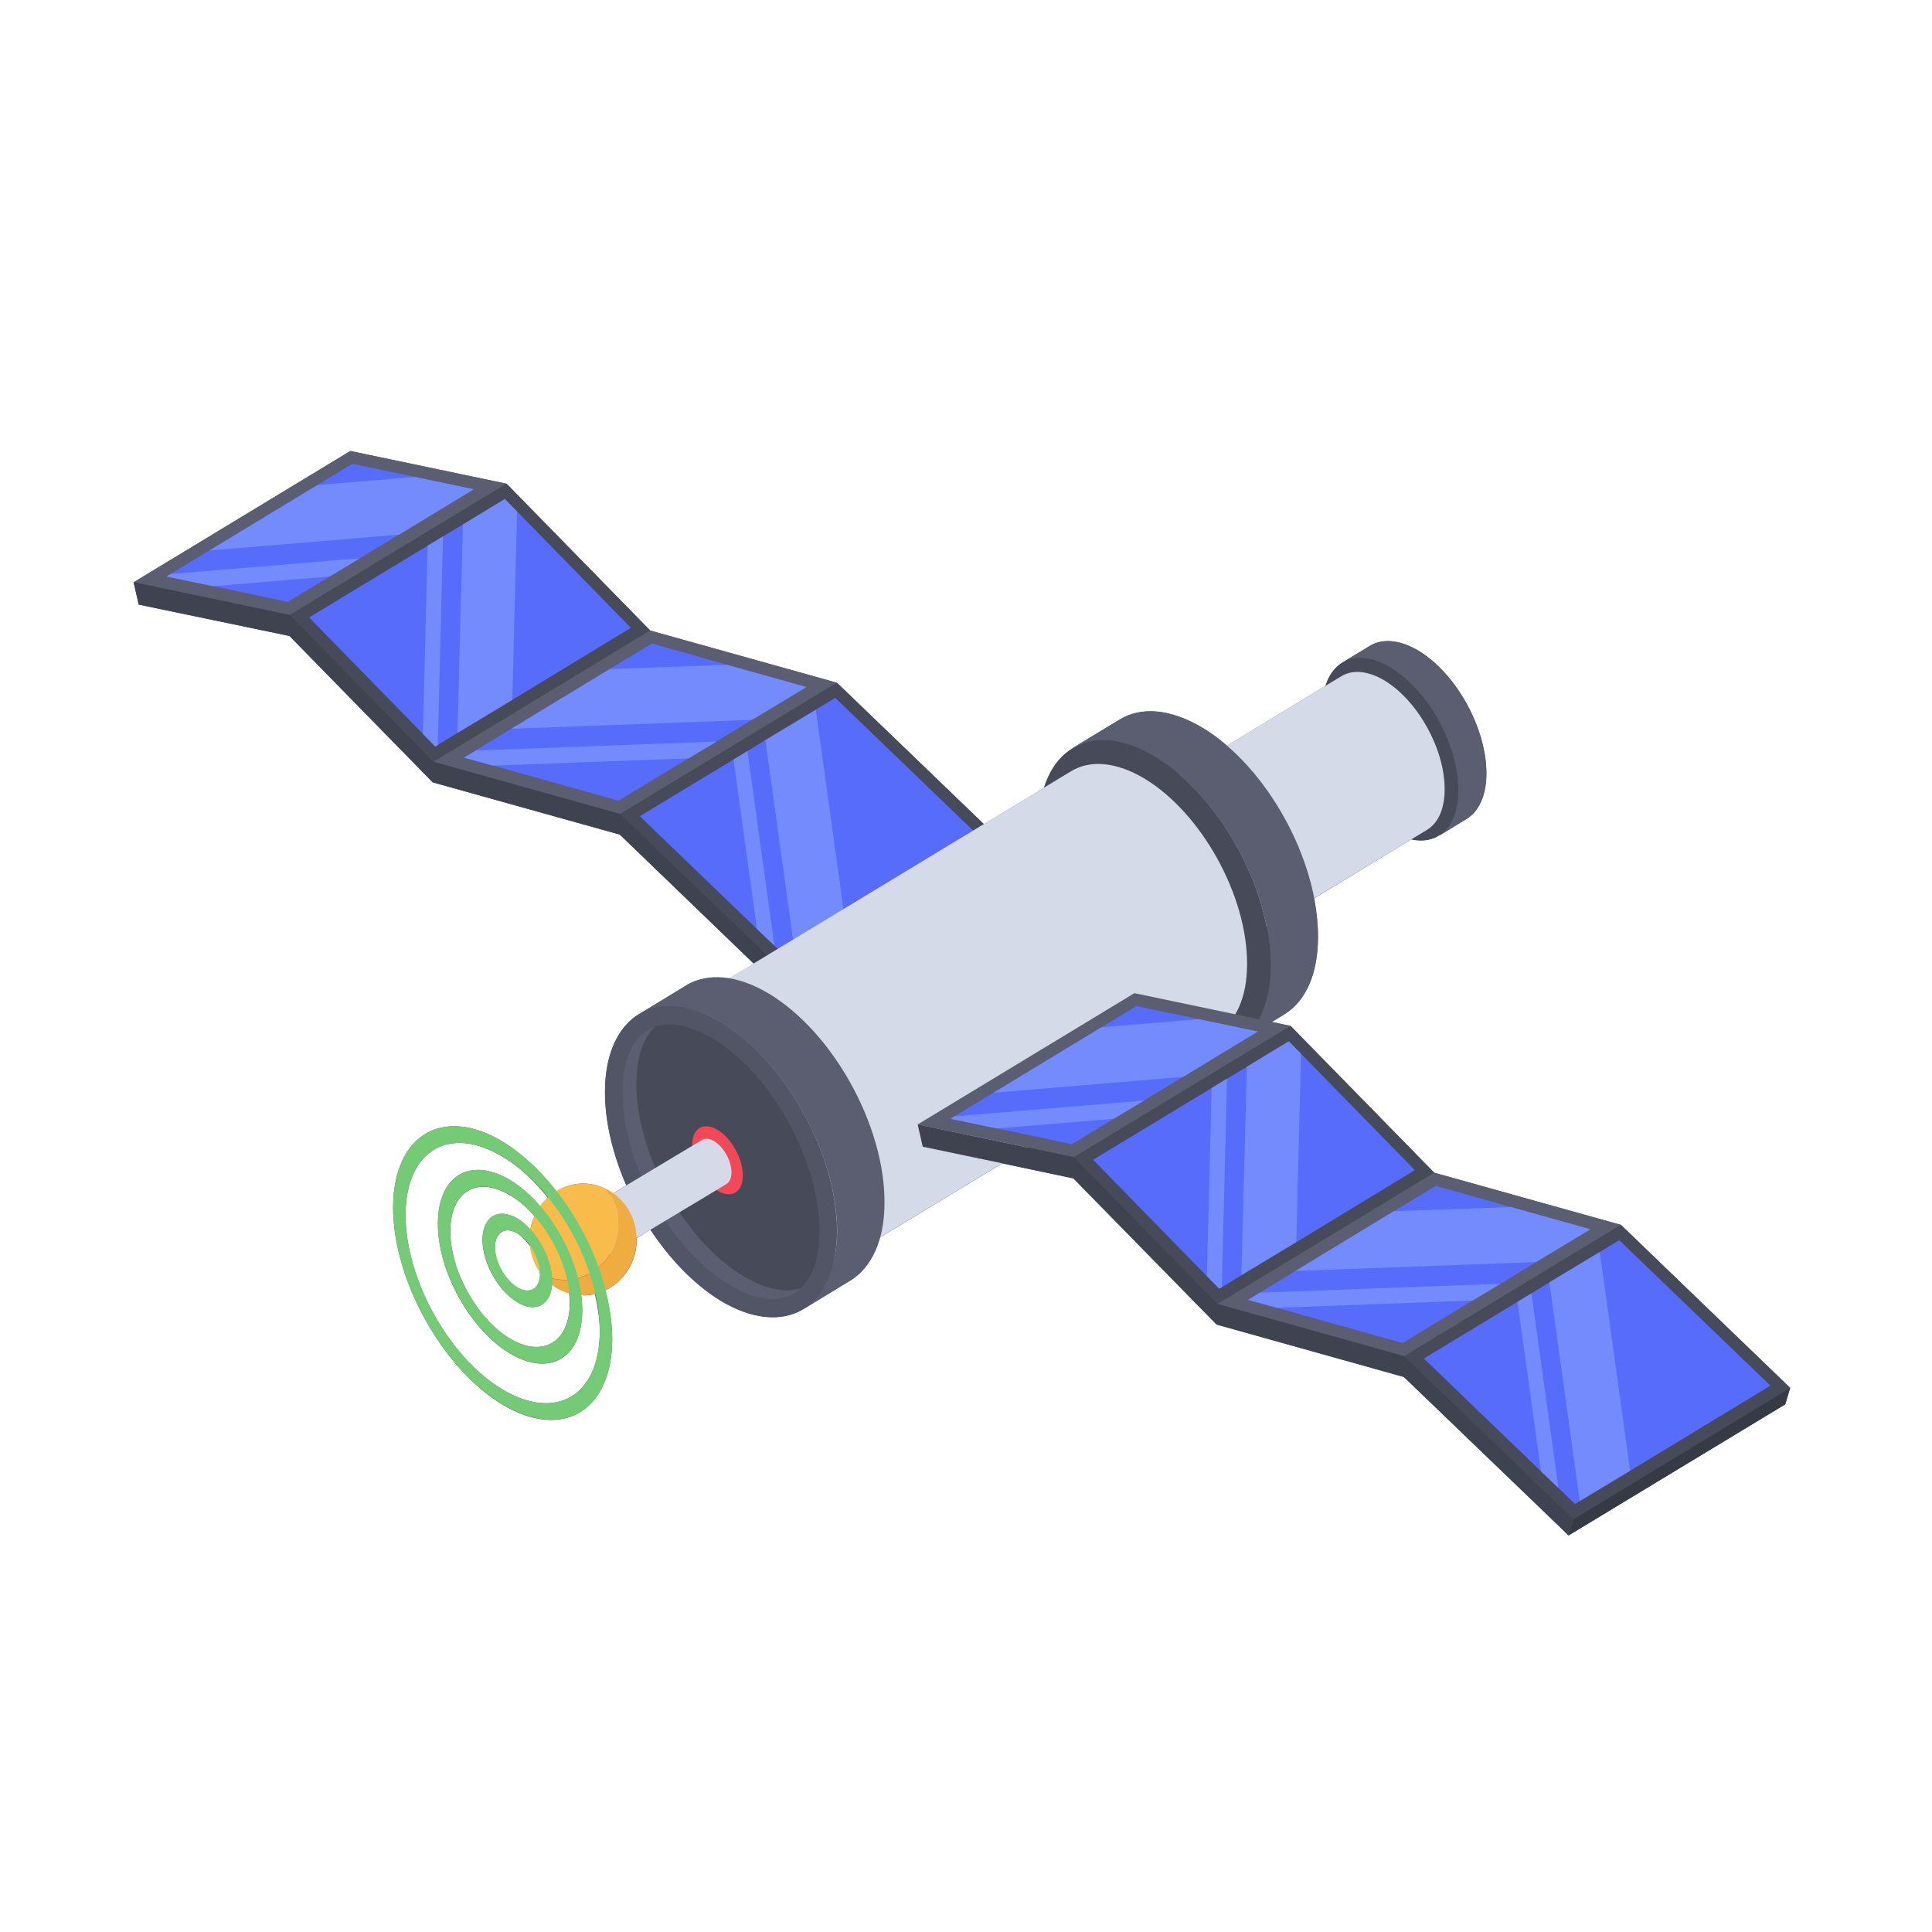 <?xml version="1.0" encoding="utf-8"?>
<svg width="54px" height="54px" viewBox="0 0 54 54" version="1.1" xmlns:xlink="http://www.w3.org/1999/xlink" xmlns="http://www.w3.org/2000/svg">
  <defs>
    <path d="M48.231 0L48.231 0L48.231 37.272L0 37.272L0 0L48.231 0Z" id="path_1" />
    <clipPath id="clip_1">
      <use xlink:href="#path_1" clip-rule="evenodd" fill-rule="evenodd" />
    </clipPath>
  </defs>
  <g id="Group-87">
    <path d="M0 0L54 0L54 54L0 54L0 0Z" id="Rectangle-35" fill="#FFA2A2" fill-opacity="0" fill-rule="evenodd" stroke="none" />
    <g id="Group-83" transform="translate(2.77 9)">
      <g id="Group">
        <g id="Frame 6" clip-path="url(#clip_1)">
          <path d="M48.231 0L48.231 0L48.231 37.272L0 37.272L0 0L48.231 0Z" id="Frame-6" fill="none" stroke="none" />
          <g id="Group" transform="translate(0.963 3.604)">
            <path d="M41.575 21.632L36.356 20.174L32.343 16.072L31.813 15.961L32.16 15.75C32.749 15.388 33.105 14.644 33.105 13.578C33.105 13.226 33.057 12.874 32.99 12.512L35.72 10.853C36.038 10.923 36.308 10.873 36.52 10.722C36.511 10.742 36.501 10.752 36.482 10.762L37.253 10.29C37.601 10.079 37.813 9.636 37.813 9.013C37.813 7.746 36.964 6.217 35.913 5.584C35.382 5.272 34.909 5.242 34.562 5.443L33.819 5.896C33.81 5.896 33.81 5.906 33.8 5.906C33.588 6.046 33.424 6.258 33.327 6.559L30.559 8.239C30.346 8.05 30.116 7.882 29.874 7.736C28.977 7.203 28.157 7.143 27.569 7.504L26.238 8.309C26.411 8.198 26.604 8.138 26.816 8.108C26.18 8.208 25.707 8.671 25.466 9.405L23.768 10.431L19.659 6.479L14.44 5.021L10.428 0.918L6.058 0.003L0 3.673L0.145 4.297L4.36 5.172L8.363 9.264L13.591 10.722L17.334 14.332L16.63 14.754C16.186 14.684 15.781 14.734 15.453 14.935L14.132 15.74L14.112 15.75C13.543 16.112 13.177 16.856 13.177 17.912C13.177 18.756 13.399 19.661 13.775 20.526L13.389 20.757C13.331 20.717 13.283 20.667 13.215 20.637C13.022 20.536 12.8 20.476 12.569 20.476C12.289 20.476 12.038 20.556 11.816 20.697C11.373 20.134 10.871 19.641 10.321 19.309C8.643 18.294 7.264 19.118 7.254 21.14C7.254 23.161 8.624 25.634 10.302 26.65C11.99 27.665 13.37 26.841 13.379 24.83C13.379 24.387 13.302 23.925 13.186 23.462C13.707 23.211 14.064 22.668 14.064 22.044L14.064 22.004L14.45 21.763C15 22.598 15.675 23.301 16.408 23.754C17.296 24.287 18.096 24.337 18.675 24.015L18.704 23.995L18.713 23.995L20.045 23.181C20.421 22.949 20.691 22.537 20.845 21.994L24.279 19.913L26.266 20.335L30.27 24.418L35.507 25.886L40.109 30.31L46.166 26.65L46.301 26.187L41.575 21.632ZM11.691 23.299C11.835 23.41 11.999 23.49 12.173 23.541C12.183 23.631 12.192 23.722 12.192 23.812C12.192 24.908 11.44 25.361 10.514 24.808C9.597 24.255 8.845 22.897 8.855 21.801C8.855 20.695 9.607 20.253 10.523 20.806C10.774 20.947 10.996 21.148 11.208 21.389C11.15 21.51 11.112 21.63 11.092 21.761C10.977 21.64 10.861 21.53 10.736 21.459C10.195 21.137 9.761 21.399 9.752 22.043C9.752 22.686 10.186 23.47 10.726 23.792C11.237 24.104 11.642 23.873 11.691 23.299L11.691 23.299ZM11.344 22.92C11.344 22.951 11.363 22.981 11.363 23.011C11.353 23.423 11.074 23.584 10.726 23.383C10.379 23.172 10.099 22.669 10.099 22.257C10.109 21.834 10.389 21.663 10.736 21.875C10.871 21.965 10.996 22.106 11.103 22.257C11.132 22.508 11.218 22.729 11.344 22.92L11.344 22.92ZM10.302 26.227C8.807 25.332 7.601 23.14 7.601 21.35C7.61 19.55 8.826 18.826 10.321 19.731C10.784 20.003 11.199 20.405 11.575 20.867C11.498 20.948 11.43 21.028 11.363 21.109C11.112 20.817 10.832 20.566 10.533 20.385C9.414 19.711 8.508 20.254 8.508 21.591C8.498 22.919 9.405 24.558 10.514 25.221C11.633 25.895 12.54 25.352 12.54 24.025C12.54 23.884 12.53 23.743 12.511 23.593C12.53 23.593 12.549 23.602 12.569 23.602C12.675 23.602 12.79 23.593 12.896 23.562C12.974 23.924 13.032 24.276 13.032 24.618C13.022 26.408 11.806 27.132 10.302 26.227L10.302 26.227Z" id="Shape" fill="#474B59" fill-rule="evenodd" stroke="none" />
            <path d="M0.002 3.67L6.06 0L10.426 0.915L4.368 4.585L0.002 3.67Z" id="Shape" fill="#5B5E71" stroke="none" />
            <path d="M9.509 1.069L7.419 2.337L6.335 2.992L6.328 2.999L5.482 3.508L4.312 4.219L2.235 3.777L2.216 3.777L0.92 3.508L1.033 3.44L2.123 2.778L5.139 0.951L6.117 0.359L7.863 0.725L9.509 1.069Z" id="Shape" fill="#576CFB" stroke="none" />
            <path d="M4.368 4.586L10.426 0.916L14.44 5.018L8.383 8.688L4.368 4.586Z" id="Shape" fill="#474B59" stroke="none" />
            <path d="M13.899 4.944L10.587 6.957L9.053 7.88L8.503 8.218L8.431 8.259L8.088 7.907L4.907 4.654L8.22 2.649L8.649 2.388L9.205 2.056L10.375 1.346L10.719 1.691L13.899 4.944Z" id="Shape" fill="#576CFB" stroke="none" />
            <path d="M8.381 8.688L14.439 5.018L19.658 6.478L13.6 10.148L8.381 8.688Z" id="Shape" fill="#5B5E71" stroke="none" />
            <path d="M18.805 6.597L17.284 7.513L16.292 8.12L15.512 8.588L13.555 9.775L10.038 8.789L9.237 8.568L9.568 8.368L10.56 7.762L13.311 6.093L14.488 5.384L16.59 5.977L18.805 6.597Z" id="Shape" fill="#576CFB" stroke="none" />
            <path d="M18.331 14.703L24.389 11.033L24.254 11.487L18.194 15.158L18.331 14.703Z" id="Shape" fill="#363A44" stroke="none" />
            <path d="M13.6 10.148L19.658 6.477L24.39 11.032L18.332 14.703L13.6 10.148Z" id="Shape" fill="#474B59" stroke="none" />
            <path d="M23.837 10.967L19.916 13.346L18.507 14.193L18.375 14.276L17.912 13.828L17.423 13.36L14.15 10.209L16.769 8.625L17.159 8.389L17.661 8.08L19.07 7.232L19.612 6.901L23.837 10.967Z" id="Shape" fill="#576CFB" stroke="none" />
            <path d="M4.368 4.585L8.382 8.688L13.601 10.147L18.332 14.702L18.196 15.156L13.591 10.724L8.36 9.262L4.358 5.172L0.144 4.292L0.002 3.669L4.368 4.585Z" id="Shape" fill="#3F434F" stroke="none" />
            <path d="M9.508 1.072L7.419 2.34L2.123 2.782L5.139 0.954L7.863 0.728L9.508 1.072ZM6.329 2.999L5.482 3.509L2.235 3.779L2.216 3.779L0.92 3.509L1.033 3.441L6.329 2.999ZM10.718 1.692L10.587 6.957L9.054 7.88L9.205 2.056L10.375 1.346L10.718 1.692ZM8.649 2.388L8.504 8.22L8.431 8.26L8.088 7.908L8.22 2.649L8.649 2.388ZM19.916 13.348L18.507 14.196L17.661 8.082L19.07 7.234L19.916 13.348ZM17.912 13.828L17.423 13.36L16.769 8.624L17.159 8.389L17.912 13.828ZM18.806 6.6L17.285 7.517L10.561 7.765L13.31 6.096L16.59 5.979L18.806 6.6ZM16.294 8.124L15.513 8.593L10.039 8.794L9.238 8.573L9.569 8.373L16.294 8.124Z" id="Group" fill="#748BFD" fill-rule="evenodd" stroke="none" />
            <path d="M33.779 5.919C34.126 5.709 34.604 5.741 35.134 6.061C36.187 6.691 36.996 8.229 36.996 9.489C36.99 10.115 36.817 10.552 36.48 10.756L37.255 10.284C37.597 10.075 37.81 9.638 37.81 9.008C37.815 7.747 36.968 6.218 35.914 5.583C35.386 5.268 34.906 5.236 34.559 5.446L33.779 5.919Z" id="Shape" fill="#5B5E71" stroke="none" />
            <path d="M35.136 6.057C36.188 6.691 37.035 8.223 37.031 9.483C37.028 10.743 36.175 11.25 35.123 10.617C34.072 9.983 33.222 8.453 33.225 7.193C33.227 5.933 34.083 5.424 35.136 6.057L35.136 6.057Z" id="Shape" fill="#474B59" stroke="none" />
            <path d="M27.547 10.057C27.856 9.87 28.281 9.898 28.751 10.183C29.687 10.743 30.438 12.104 30.438 13.224C30.433 13.779 30.245 14.171 29.946 14.353L36.154 10.59C36.458 10.404 36.645 10.017 36.645 9.457C36.65 8.338 35.899 6.98 34.963 6.416C34.493 6.137 34.069 6.108 33.76 6.296L27.547 10.057Z" id="Shape" fill="#D4DAE8" stroke="none" />
            <path d="M28.753 10.181C29.688 10.744 30.439 12.104 30.436 13.223C30.432 14.342 29.676 14.791 28.742 14.228C27.809 13.665 27.054 12.307 27.056 11.189C27.058 10.071 27.818 9.619 28.754 10.181L28.753 10.181Z" id="Shape" fill="#CAD0DD" stroke="none" />
            <path d="M26.237 8.31C26.83 7.952 27.645 8.005 28.547 8.551C30.341 9.625 31.784 12.239 31.784 14.387C31.776 15.453 31.415 16.204 30.839 16.553L32.161 15.749C32.745 15.39 33.106 14.647 33.106 13.573C33.115 11.425 31.672 8.821 29.877 7.737C28.975 7.2 28.16 7.147 27.567 7.505L26.237 8.31Z" id="Shape" fill="#5B5E71" stroke="none" />
            <path d="M28.551 8.546C30.344 9.625 31.786 12.237 31.78 14.384C31.775 16.532 30.323 17.394 28.53 16.315C26.736 15.236 25.289 12.629 25.295 10.481C25.302 8.333 26.759 7.467 28.551 8.546L28.551 8.546Z" id="Shape" fill="#474B59" stroke="none" />
            <path d="M15.62 15.362C16.145 15.043 16.87 15.091 17.671 15.576C19.264 16.529 20.545 18.85 20.545 20.758C20.537 21.703 20.217 22.37 19.706 22.681L30.284 16.27C30.803 15.952 31.123 15.293 31.123 14.339C31.131 12.432 29.85 10.119 28.256 9.158C27.456 8.681 26.732 8.633 26.206 8.951L15.62 15.362Z" id="Shape" fill="#D4DAE8" stroke="none" />
            <path d="M17.674 15.573C19.266 16.531 20.547 18.849 20.541 20.756C20.536 22.662 19.247 23.429 17.655 22.47C16.064 21.512 14.778 19.197 14.784 17.291C14.789 15.384 16.083 14.615 17.674 15.573L17.674 15.573Z" id="Shape" fill="#CAD0DD" stroke="none" />
            <path d="M14.098 15.76C14.691 15.401 15.527 15.438 16.429 15.983C18.223 17.057 19.666 19.671 19.666 21.819C19.657 22.885 19.251 23.661 18.675 24.011L20.043 23.18C20.627 22.822 20.989 22.078 20.989 21.006C20.996 18.857 19.554 16.252 17.759 15.169C16.857 14.632 16.042 14.578 15.45 14.936L14.098 15.76Z" id="Shape" fill="#5B5E71" stroke="none" />
            <path d="M16.432 15.978C18.225 17.057 19.667 19.669 19.661 21.815C19.656 23.962 18.204 24.825 16.411 23.746C14.618 22.667 13.169 20.06 13.176 17.912C13.183 15.764 14.64 14.899 16.432 15.978L16.432 15.978Z" id="Shape" fill="#525566" stroke="none" />
            <path d="M17.048 23.065C15.392 22.07 14.049 19.649 14.055 17.672C14.06 16.952 14.241 16.411 14.569 16.093C13.996 16.298 13.667 16.947 13.667 17.917C13.662 19.894 15 22.31 16.657 23.307C17.088 23.566 17.505 23.704 17.866 23.704C18.184 23.704 18.45 23.597 18.66 23.392C18.531 23.439 18.395 23.462 18.259 23.459C17.896 23.459 17.479 23.321 17.048 23.065L17.048 23.065Z" id="Shape" fill="#5B5E71" stroke="none" />
            <path d="M16.188 16.422C15.755 16.166 15.339 16.028 14.976 16.028C14.829 16.028 14.692 16.048 14.57 16.095C14.242 16.411 14.06 16.952 14.055 17.673C14.05 19.649 15.393 22.07 17.049 23.066C17.48 23.321 17.897 23.46 18.259 23.46C18.406 23.46 18.539 23.44 18.661 23.394C18.989 23.082 19.171 22.535 19.171 21.815C19.176 19.838 17.838 17.417 16.186 16.421L16.188 16.422Z" id="Shape" fill="#474B59" stroke="none" />
            <path d="M16.323 18.977C16.716 19.213 17.03 19.784 17.03 20.252C17.029 20.721 16.711 20.91 16.32 20.675C15.927 20.438 15.611 19.869 15.613 19.4C15.614 18.93 15.932 18.741 16.323 18.977L16.323 18.977Z" id="Shape" fill="#F34858" stroke="none" />
            <path d="M12.15 21.503C12.239 21.449 12.361 21.457 12.495 21.539C12.763 21.7 12.979 22.089 12.979 22.411C12.977 22.57 12.923 22.682 12.838 22.734L16.571 20.491C16.658 20.437 16.712 20.326 16.712 20.166C16.713 19.845 16.498 19.456 16.23 19.294C16.095 19.213 15.973 19.205 15.885 19.26L12.15 21.503Z" id="Shape" fill="#D4DAE8" stroke="none" />
            <path d="M12.497 21.54C12.765 21.7 12.979 22.091 12.979 22.411C12.979 22.733 12.761 22.861 12.494 22.7C12.226 22.539 12.01 22.149 12.011 21.828C12.011 21.507 12.229 21.379 12.497 21.54L12.497 21.54Z" id="Shape" fill="#CAD0DD" stroke="none" />
            <path d="M13.216 20.632C13.428 20.899 13.55 21.236 13.55 21.608C13.55 22.472 12.878 23.171 12.05 23.171C11.82 23.171 11.594 23.115 11.398 23.013C11.673 23.37 12.095 23.601 12.566 23.601C13.263 23.599 13.868 23.096 14.023 22.386C14.179 21.677 13.845 20.95 13.217 20.632L13.216 20.632Z" id="Shape" fill="#EFAC41" stroke="none" />
            <path d="M13.55 21.608C13.55 21.235 13.427 20.898 13.217 20.633C12.753 20.399 12.206 20.43 11.769 20.715C11.332 21.001 11.067 21.5 11.066 22.037C11.066 22.409 11.188 22.746 11.399 23.013C11.863 23.246 12.41 23.215 12.847 22.93C13.284 22.645 13.549 22.145 13.55 21.608L13.55 21.608Z" id="Shape" fill="#F9BB4A" stroke="none" />
            <path d="M10.733 21.455C11.271 21.779 11.707 22.567 11.706 23.212C11.704 23.855 11.264 24.117 10.727 23.793C10.19 23.469 9.756 22.683 9.757 22.038C9.759 21.395 10.196 21.131 10.733 21.455L10.733 21.455ZM10.728 23.373C11.075 23.583 11.358 23.415 11.359 23.002C11.36 22.586 11.079 22.079 10.732 21.871C10.387 21.664 10.105 21.831 10.105 22.247C10.103 22.66 10.384 23.166 10.728 23.373" id="Shape" fill="#75CA75" fill-rule="evenodd" stroke="none" />
            <path d="M10.325 19.311C12.014 20.327 13.383 22.799 13.378 24.823C13.373 26.842 11.995 27.66 10.305 26.644C8.619 25.628 7.25 23.158 7.256 21.138C7.262 19.114 8.639 18.296 10.325 19.311L10.325 19.311ZM10.306 26.229C11.805 27.13 13.026 26.405 13.031 24.614C13.036 22.819 11.822 20.629 10.324 19.727C8.829 18.828 7.608 19.552 7.603 21.347C7.598 23.138 8.811 25.329 10.307 26.228" id="Shape" fill="#75CA75" fill-rule="evenodd" stroke="none" />
            <path d="M10.529 20.381C11.643 21.05 12.547 22.683 12.543 24.018C12.54 25.348 11.629 25.888 10.516 25.218C9.405 24.55 8.5 22.917 8.504 21.587C8.508 20.253 9.418 19.712 10.53 20.38L10.529 20.381ZM10.517 24.803C11.439 25.358 12.192 24.912 12.195 23.809C12.199 22.703 11.45 21.356 10.527 20.801C9.608 20.248 8.855 20.69 8.852 21.797C8.848 22.898 9.596 24.25 10.517 24.803" id="Shape" fill="#75CA75" fill-rule="evenodd" stroke="none" />
            <path d="M21.916 18.825L27.974 15.155L32.34 16.07L26.282 19.74L21.916 18.825Z" id="Shape" fill="#5B5E71" stroke="none" />
            <path d="M31.422 16.227L29.333 17.495L28.248 18.15L28.242 18.157L27.395 18.666L26.225 19.377L24.149 18.935L24.13 18.935L22.833 18.666L22.945 18.598L24.036 17.936L27.051 16.109L28.03 15.517L29.776 15.882L31.422 16.227Z" id="Shape" fill="#576CFB" stroke="none" />
            <path d="M26.281 19.744L32.339 16.074L36.354 20.176L30.296 23.846L26.281 19.744Z" id="Shape" fill="#474B59" stroke="none" />
            <path d="M35.812 20.102L32.5 22.115L30.966 23.038L30.416 23.376L30.344 23.417L30 23.065L26.82 19.812L30.133 17.807L30.563 17.546L31.117 17.214L32.288 16.504L32.632 16.849L35.812 20.102Z" id="Shape" fill="#576CFB" stroke="none" />
            <path d="M30.296 23.843L36.353 20.173L41.572 21.632L35.514 25.302L30.296 23.843Z" id="Shape" fill="#5B5E71" stroke="none" />
            <path d="M40.719 21.755L39.198 22.671L38.207 23.278L37.425 23.746L35.469 24.933L31.951 23.947L31.151 23.726L31.482 23.526L32.474 22.92L35.224 21.251L36.401 20.542L38.504 21.135L40.719 21.755Z" id="Shape" fill="#576CFB" stroke="none" />
            <path d="M40.245 29.858L46.303 26.188L46.167 26.643L40.11 30.313L40.245 29.858Z" id="Shape" fill="#363A44" stroke="none" />
            <path d="M35.513 25.302L41.571 21.632L46.303 26.187L40.245 29.857L35.513 25.302Z" id="Shape" fill="#474B59" stroke="none" />
            <path d="M45.75 26.125L41.829 28.504L40.421 29.351L40.289 29.434L39.826 28.986L39.337 28.518L36.064 25.367L38.682 23.783L39.071 23.547L39.574 23.238L40.982 22.39L41.524 22.059L45.75 26.125Z" id="Shape" fill="#576CFB" stroke="none" />
            <path d="M26.281 19.74L30.296 23.842L35.514 25.301L40.245 29.856L40.109 30.311L35.504 25.878L30.272 24.416L26.271 20.327L22.058 19.447L21.916 18.824L26.281 19.74Z" id="Shape" fill="#3F434F" stroke="none" />
            <path d="M31.422 16.228L29.332 17.496L24.037 17.938L27.051 16.11L29.775 15.883L31.422 16.228ZM28.242 18.157L27.395 18.667L24.149 18.936L24.13 18.936L22.833 18.667L22.945 18.599L28.242 18.157ZM32.631 16.846L32.499 22.111L30.965 23.035L31.117 17.211L32.288 16.501L32.631 16.846ZM30.563 17.543L30.417 23.375L30.344 23.415L30 23.063L30.133 17.804L30.563 17.543ZM41.829 28.503L40.421 29.35L39.574 23.237L40.982 22.389L41.829 28.503ZM39.826 28.986L39.337 28.518L38.682 23.782L39.072 23.547L39.826 28.986ZM40.718 21.755L39.198 22.671L32.474 22.92L35.224 21.25L38.504 21.134L40.718 21.755ZM38.206 23.279L37.425 23.747L31.951 23.949L31.15 23.727L31.481 23.527L38.206 23.279Z" id="Group" fill="#748BFD" fill-rule="evenodd" stroke="none" />
          </g>
        </g>
      </g>
    </g>
  </g>
</svg>